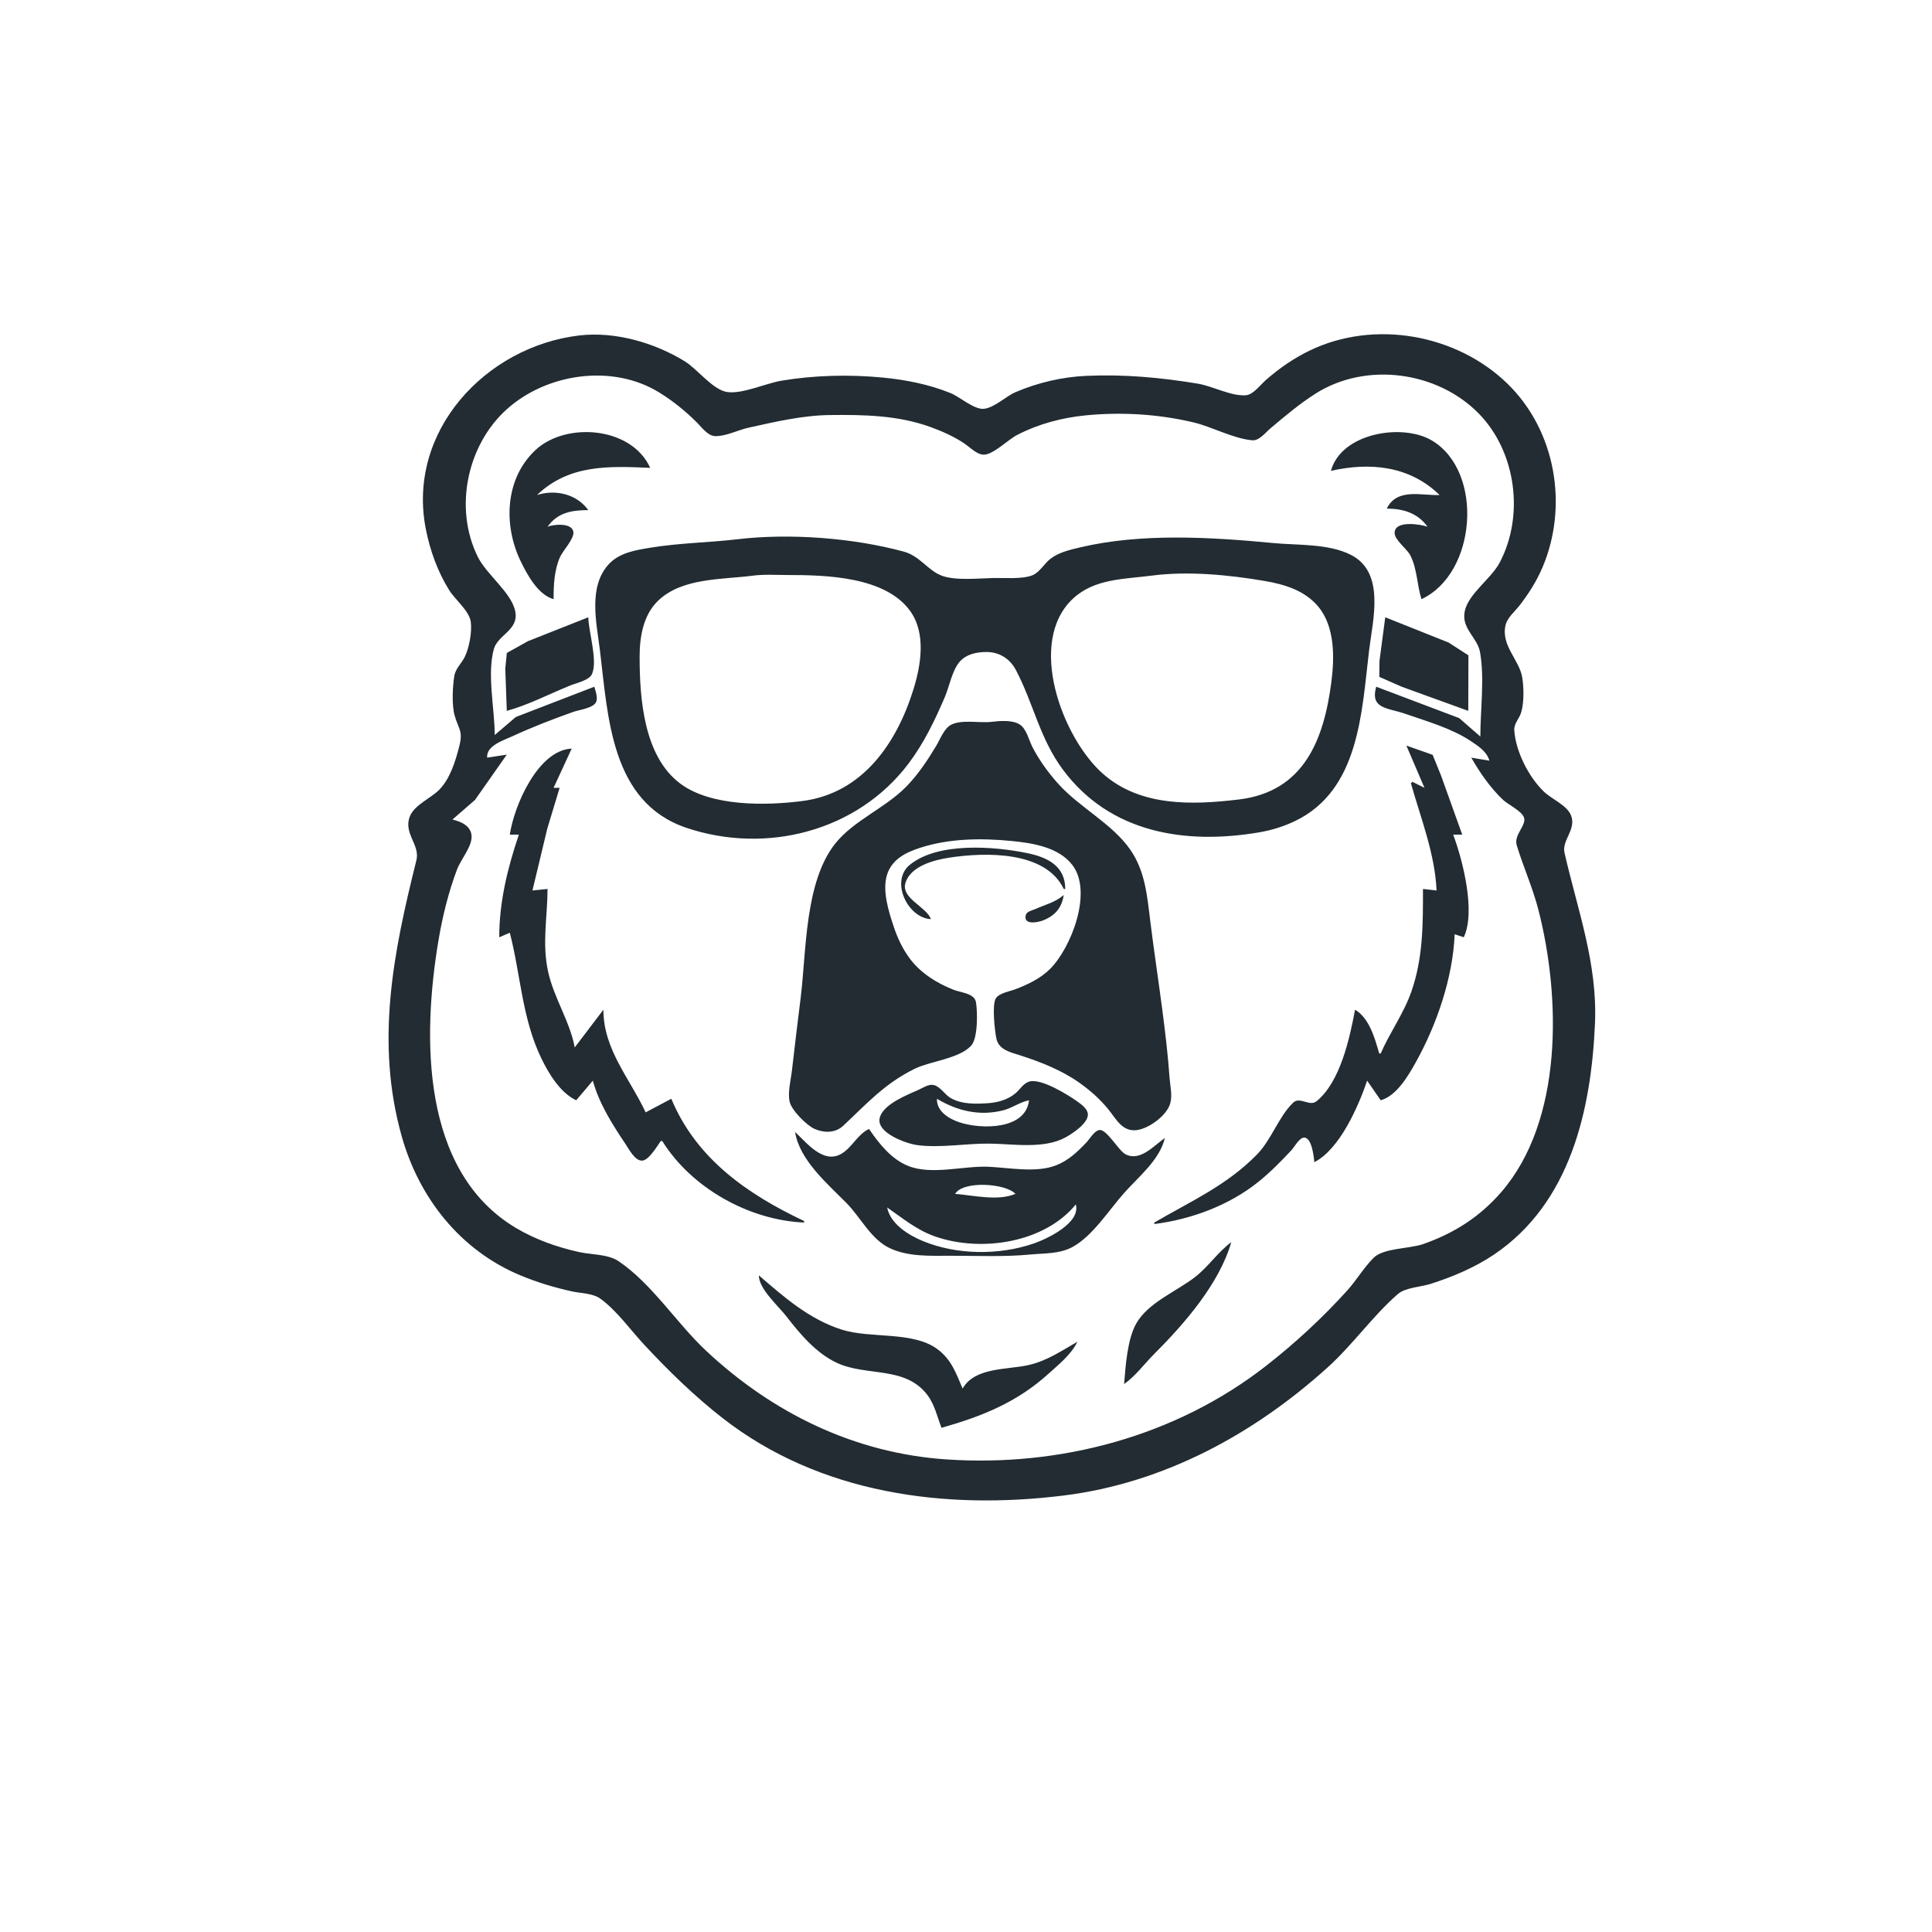 <?xml version="1.0" encoding="UTF-8" standalone="no"?>
<!-- Created with Inkscape (http://www.inkscape.org/) -->

<svg
   version="1.1"
   id="svg1"
   width="1280"
   height="1280"
   viewBox="0 0 1280 1280"
   sodipodi:docname="osoSVGAnteojos.svg"
   inkscape:version="1.3.2 (091e20e, 2023-11-25, custom)"
   xmlns:inkscape="http://www.inkscape.org/namespaces/inkscape"
   xmlns:sodipodi="http://sodipodi.sourceforge.net/DTD/sodipodi-0.dtd"
   xmlns="http://www.w3.org/2000/svg"
   xmlns:svg="http://www.w3.org/2000/svg">
  <defs
     id="defs1" />
  <sodipodi:namedview
     id="namedview1"
     pagecolor="#ffffff"
     bordercolor="#000000"
     borderopacity="0.25"
     inkscape:showpageshadow="2"
     inkscape:pageopacity="0.0"
     inkscape:pagecheckerboard="0"
     inkscape:deskcolor="#d1d1d1"
     inkscape:zoom="0.28118543"
     inkscape:cx="396.53548"
     inkscape:cy="631.25603"
     inkscape:window-width="1366"
     inkscape:window-height="705"
     inkscape:window-x="-8"
     inkscape:window-y="-8"
     inkscape:window-maximized="1"
     inkscape:current-layer="g1" />
  <g
     inkscape:groupmode="layer"
     inkscape:label="Image"
     id="g1">
    <path
       style="fill:#222c32;stroke:none"
       d="m 383.756,222.252 c 23.702,-2.798 49.943,4.8 70,17.175 8.262,5.098 18.47,18.84 28,20.297 9.931,1.518 25.812,-5.813 36,-7.511 21.899,-3.648 44.926,-4.179 67,-2.077 15.221,1.45 30.793,4.528 45,10.283 6.078,2.462 15.511,10.96 22,10.43 6.848,-0.56 14.614,-8.267 21,-11.01 14.672,-6.302 31.033,-10.134 47,-10.833 25.032,-1.096 49.369,1.093 74,5.208 9.739,1.627 21.981,8.414 31.715,7.654 4.83,-0.377 9.819,-7.167 13.286,-10.182 8.948,-7.782 18.304,-14.298 29,-19.46 42.734,-20.623 97.188,-10.845 130.911,21.911 32.133,31.213 40.569,81.175 23.239,121.83 -3.883,9.111 -9.001,17.158 -15.037,25 -2.983,3.876 -8.142,8.126 -9.354,13 -3.375,13.575 9.194,23.251 11.028,35 1.05,6.722 1.22,16.463 -0.729,23 -1.262,4.232 -4.893,7.368 -4.559,12 1.018,14.137 9.579,30.884 19.676,40.572 5.129,4.921 14.992,8.806 17.817,15.468 3.955,9.329 -6.139,16.604 -4.231,24.96 8.633,37.81 21.926,73.253 20.201,113 -2.482,57.177 -16.185,119.064 -66.961,153.251 -12.761,8.592 -27.399,14.74 -42,19.405 -6.22,1.987 -16.677,2.405 -21.575,6.662 -16.672,14.492 -29.889,33.556 -46.425,48.512 -49.028,44.343 -108.703,76.761 -175,85.014 -78.752,9.804 -161.617,-1.081 -226,-51.269 -18.579,-14.483 -35.866,-31.351 -51.91,-48.576 -9.245,-9.924 -18.079,-22.563 -29.09,-30.566 -5.011,-3.642 -13.055,-3.545 -19,-4.858 -11.607,-2.564 -23.023,-6.019 -34,-10.587 -39.697,-16.52 -67.063,-51.199 -78.572,-91.988 -17.646,-62.542 -5.596,-121.833 9.684,-183 2.576,-10.311 -8.729,-17.722 -4.37,-28.996 2.981,-7.71 13.874,-12.026 19.509,-17.749 7.281,-7.396 10.913,-19.376 13.374,-29.255 2.48,-9.953 -0.793,-11.275 -3.191,-20.004 -1.927,-7.016 -1.352,-18.82 -0.22,-25.996 0.817,-5.178 4.896,-8.452 7.064,-13 2.833,-5.943 4.777,-16.43 3.864,-23 -1.018,-7.325 -10.45,-14.745 -14.328,-21 -7.597,-12.253 -12.526,-25.889 -15.365,-40 -13.116,-65.19 39.631,-121.404 101.551,-128.714 m -56,264.714 14.005,-11.945 51.995,-20.055 c 0.765,2.956 2.702,7.703 0.933,10.57 -2.307,3.739 -11.017,4.728 -14.933,6.122 -13.522,4.812 -26.97,9.988 -40,16 -6.022,2.779 -17.763,6.345 -17,14.308 l 13,-2 -21.039,29.985 -14.961,13.015 c 5.716,1.358 12.327,4.145 12.678,11 0.352,6.858 -7.168,15.552 -9.614,22 -5.677,14.967 -9.658,31.23 -12.311,47 -10.664,63.395 -11.916,152.894 51.247,190.547 12.872,7.673 27.403,12.809 42,16.029 7.984,1.761 19.093,1.323 26,5.988 22.285,15.053 38.456,41.052 58.001,59.346 44.088,41.268 98.237,67.839 158.999,72 75.417,5.165 152.059,-15.172 212,-61.924 19.168,-14.95 37.532,-31.941 53.83,-49.986 6.149,-6.807 11.099,-15.341 17.549,-21.721 6.477,-6.408 23.853,-5.916 32.621,-8.974 20.435,-7.127 37.463,-17.916 51.711,-34.305 41.356,-47.569 39.549,-129.412 24.811,-187 -3.777,-14.76 -10.02,-28.533 -14.424,-43 -2.109,-6.927 6.952,-13.52 4.728,-18.621 -1.898,-4.352 -10.316,-8.17 -13.821,-11.468 -8.258,-7.772 -15.403,-18.079 -21.004,-27.911 l 12,2 c -1.677,-5.958 -7.046,-9.43 -12,-12.783 -12.691,-8.589 -29.592,-13.361 -44,-18.356 -11.461,-3.973 -23.157,-3.07 -19,-17.861 l 54.981,20.789 14.019,12.211 c 0,-17.589 2.909,-38.776 -0.228,-56 -1.761,-9.667 -12.48,-15.514 -10.113,-27 2.376,-11.527 17.402,-21.47 23.018,-32 16.677,-31.267 11.068,-73.661 -13.716,-98.985 -27.386,-27.984 -74.543,-34.435 -107.961,-13.319 -10.683,6.75 -20.33,14.956 -30,23.058 -3.194,2.676 -7.432,8.337 -12,7.974 -12.449,-0.989 -26.61,-8.903 -39,-11.843 -23.18,-5.501 -47.35,-6.967 -71,-4.715 -16.081,1.531 -31.614,5.667 -46,13.089 -5.796,2.99 -15.736,13.015 -22,13.005 -4.585,-0.007 -9.417,-5.119 -13,-7.515 -6.77,-4.527 -14.372,-7.899 -22,-10.695 -21.558,-7.904 -44.335,-8.319 -67,-8.049 -18.084,0.215 -36.422,4.517 -54,8.421 -6.764,1.502 -15.088,5.787 -22,5.544 -4.857,-0.171 -8.857,-5.832 -12,-8.968 -7.628,-7.613 -15.82,-14.27 -25,-19.935 -31.009,-19.135 -74.55,-12.709 -101,11.106 -26.432,23.798 -35.139,65.722 -19.191,97.829 5.845,11.767 22.258,23.603 24.782,36 2.55,12.529 -11.492,15.525 -14.158,25.015 -4.64,16.521 0.566,39.784 0.566,56.985 m 103,-177 c -27.29,-1.172 -53.597,-2.424 -75,18 12.194,-3.866 26.256,-0.76 34,10 -10.861,0 -20.293,1.564 -27,11 3.763,-1.578 15.987,-2.847 17.093,3.278 0.816,4.52 -6.894,12.528 -8.78,16.722 -3.905,8.685 -4.313,18.639 -4.313,28 -10.235,-2.873 -17.365,-16 -21.741,-25 -11.649,-23.961 -10.549,-54.845 9.78,-73.826 20.164,-18.828 63.654,-15.556 75.961,11.826 m 511,87 c -3.016,-9.537 -2.769,-19.871 -7.377,-29 -2.209,-4.375 -10.416,-10.122 -10.416,-14.895 6e-4,-8.609 17.431,-5.695 21.793,-4.105 -6.577,-9.142 -16.16,-11.97 -27,-12 6.803,-13.92 23.073,-8.502 35,-9 -19.794,-19.373 -46.183,-21.904 -72,-16 6.871,-25.247 47.528,-31.755 67,-20.07 34.483,20.691 29.57,88.016 -7,105.07 m -453,-39.714 c 34.557,-4.077 76.491,-0.889 110,8.204 10.681,2.898 15.843,12.361 25.039,15.907 8.891,3.428 24.421,1.822 33.961,1.589 7.315,-0.179 19.237,0.886 25.996,-1.728 5.068,-1.959 7.866,-7.587 12.008,-10.867 5.574,-4.414 13.202,-6.131 19.996,-7.736 40.624,-9.6 86.794,-6.748 128,-2.824 16.196,1.542 36.067,0.257 51,7.688 23.266,11.578 14.737,43.252 12.286,63.482 -4.918,40.579 -6.288,92.618 -49.285,113.11 -7.649,3.645 -15.649,6.051 -24,7.454 -48.516,8.155 -98.289,0.406 -129.522,-41.565 -15.475,-20.796 -19.498,-43.858 -31.152,-66 -3.97,-7.542 -10.907,-11.933 -19.326,-11.995 -6.713,-0.05 -14.121,1.479 -18.49,7.089 -4.66,5.984 -6.355,15.906 -9.36,22.906 -6.631,15.449 -13.853,30.509 -24.05,44 -33.937,44.899 -94.328,60.244 -147.1,42.484 -50.124,-16.869 -51.906,-73.69 -57.285,-117.484 -2.241,-18.251 -7.917,-41.845 5.613,-56.907 7.057,-7.855 17.801,-9.542 27.671,-11.174 19.261,-3.184 38.704,-3.357 58,-5.634 m 10,24.139 c -20.469,2.688 -46.941,1.248 -62.907,16.749 -9.712,9.43 -12.088,23.899 -12.093,36.826 -0.011,27.787 2.717,66.148 27,84.239 20.46,15.243 56.726,14.634 81,11.471 39.759,-5.179 62.291,-38.299 73.341,-73.711 5.032,-16.125 8.586,-37.18 -1.979,-52 -16.425,-23.041 -55.859,-24 -81.362,-24 -7.6,0 -15.455,-0.566 -23,0.424 m 264,0 c -17.998,2.363 -37.571,1.921 -51.83,15.167 -30.951,28.752 -7.193,92.331 19.834,116.12 24.77,21.803 58.977,20.726 89.996,17.004 43.024,-5.162 56.304,-39.391 61.282,-77.714 2.111,-16.257 2.441,-36.658 -8.61,-49.999 -8.917,-10.765 -22.36,-14.816 -35.671,-17.08 -23.886,-4.062 -50.835,-6.669 -75,-3.496 m -373,27.576 c 0.202,9.807 6.421,28.891 2.396,37.722 -1.849,4.055 -10.544,5.919 -14.396,7.478 -13.768,5.573 -27.668,12.88 -42,16.799 l -1,-28 1.028,-10.363 13.972,-7.801 40,-15.836 m 528,0 42,16.756 13.103,8.457 -0.103,36.787 -44,-15.95 -14.933,-6.56 0.099,-10.49 3.834,-29 m -261,69.286 c 5.438,-0.642 13.951,-1.401 18.787,1.703 4.559,2.927 6.109,10.413 8.472,15.012 4.414,8.589 10.385,16.79 16.791,23.996 14.209,15.983 35.95,26.559 48.045,44.004 9.803,14.139 11.155,30.495 13.189,47 2.427,19.697 5.433,39.32 7.997,59 1.951,14.977 3.753,29.946 4.808,45 0.385,5.489 1.972,11.536 0.477,17 -2.213,8.089 -14.352,16.982 -22.566,17.8 -9.409,0.937 -13.381,-7.566 -18.464,-13.8 -5.74,-7.041 -12.135,-12.639 -19.536,-17.856 -11.551,-8.143 -25.601,-13.661 -39,-17.95 -6.357,-2.035 -14.09,-3.598 -15.656,-11.195 -1.044,-5.064 -3.024,-22.399 -0.312,-26.58 2.271,-3.501 9.276,-4.597 12.968,-5.995 8.276,-3.134 16.623,-7.148 22.961,-13.464 13.902,-13.855 28.527,-51.143 14.646,-68.959 -9.251,-11.873 -26.506,-14.461 -40.606,-15.831 -19.75,-1.919 -40.902,-1.663 -60,4.501 -9.302,3.002 -18.423,7.356 -21.891,17.329 -3.673,10.563 0.865,24.847 4.246,35 2.486,7.465 5.869,14.66 10.569,20.999 7.237,9.761 17.943,16.387 29.076,20.797 4.692,1.859 13.869,2.326 14.852,8.248 1.077,6.491 1.316,23.755 -3.17,28.732 -7.845,8.704 -27.199,10.268 -37.682,15.472 -19.797,9.827 -31.406,22.912 -47.09,37.619 -5.2,4.877 -12.565,4.876 -18.909,2.139 -5.234,-2.258 -15.316,-12.332 -16.603,-18.024 -1.413,-6.249 0.841,-14.653 1.552,-20.981 1.797,-16.011 3.801,-32.01 5.766,-48 3.793,-30.87 2.627,-76.435 22.814,-101.985 12.164,-15.395 33.577,-23.766 47.42,-38.108 7.857,-8.14 13.864,-17.258 19.651,-26.907 2.582,-4.306 5.019,-11.143 9.585,-13.682 6.833,-3.8 19.101,-1.122 26.815,-2.032 m 275,15.714 17.411,6.14 5.6,13.86 13.988,39 h -6 c 6.294,16.683 15.098,51.172 7,68 l -6,-2 c -1.243,28.948 -11.837,59.862 -25.862,85 -5.009,8.977 -12.672,22.062 -23.138,25 l -9,-13 c -5.771,17.058 -18.17,45.479 -35,54 -0.272,-3.412 -1.667,-17.256 -7.291,-16.218 -2.951,0.545 -5.885,6.152 -7.799,8.218 -6.832,7.37 -14.079,14.697 -21.91,20.999 -19.407,15.618 -44.305,24.812 -69,28.001 v -1 c 24.241,-14.149 47.843,-24.49 67.961,-45.015 9.714,-9.911 14.457,-25.215 24.006,-34.381 4.519,-4.338 10.818,2.86 15.569,-1.015 15.758,-12.852 21.923,-41.795 25.465,-60.589 9.415,5.448 13.207,19.16 16,29 h 1 c 6.057,-14.039 15.196,-26.355 20.305,-41 7.807,-22.38 7.695,-44.649 7.695,-68 l 9,1 c -1.038,-24.184 -10.465,-47.978 -17,-71 l 1,-1 8,4 -12,-28 m -553,2 -12,26 h 4 l -8.166,27 -9.834,41 10,-1 c -0.052,18.991 -3.776,35.985 0.424,55 3.794,17.179 14.582,33.21 17.576,50 l 19,-25 c 0.017,26.383 17.428,45.382 28,68 l 17,-9 c 16.566,39.789 50.4,63.204 88,81 v 1 c -36.697,-1.576 -74.713,-23.029 -94,-54 h -1 c -2.326,3.315 -7.784,12.512 -12.089,12.963 -4.885,0.512 -8.998,-7.636 -11.241,-10.963 -8.643,-12.822 -17.55,-26.938 -21.67,-42 l -11,13 c -10.592,-4.939 -18.305,-17.777 -23.216,-28 -12.775,-26.594 -13.565,-55.1 -20.784,-83 l -7,3 c 0,-23.458 5.517,-45.881 13,-68 h -6 c 2.877,-19.478 18.81,-56.033 41,-57 m 327,93 h -1 c -12.059,-25.297 -51.851,-24.455 -76,-20.725 -10.007,1.546 -25.472,5.546 -28.886,16.725 -3.111,10.188 13.962,15.769 16.886,24 -15.496,-0.806 -27.235,-25.285 -13.895,-36.073 18.747,-15.159 55.954,-12.189 77.895,-7.642 13.457,2.789 24.957,8.605 25,23.714 m -1,4 c -1.282,8.551 -5.939,13.878 -14,16.934 -3.113,1.18 -12.857,3.22 -11.168,-3.636 0.593,-2.406 4.247,-3.069 6.169,-3.928 6.825,-3.049 13.209,-4.413 18.999,-9.371 m -22.996,123.644 c 7.739,-2.504 25.818,8.711 31.996,13.145 2.569,1.844 6.634,4.759 6.963,8.211 0.58,6.079 -10.391,13.223 -14.963,15.676 -14.402,7.728 -34.252,4.244 -50,4.034 -15.661,-0.208 -32.543,3.014 -48,1.001 -7.12,-0.928 -28.213,-8.25 -24.748,-18.71 2.904,-8.765 18.091,-14.571 25.748,-18.025 2.967,-1.339 6.57,-3.915 9.985,-3.045 4.361,1.111 7.155,6.303 11.018,8.537 7.397,4.277 16.721,4.023 24.996,3.443 6.366,-0.446 12.926,-2.326 17.91,-6.44 3.007,-2.482 5.221,-6.575 9.093,-7.827 m -61.004,11.356 c -0.355,8.3 7.917,13.296 15,15.641 13.979,4.628 43.791,5.19 46,-14.641 -6.021,1.161 -11.002,5.08 -17,6.622 -15.629,4.019 -30.501,0.504 -44,-7.622 m -45,20 c 6.575,9.665 14.752,20.058 26,24.521 15.649,6.209 36.632,-0.197 53,0.519 13.857,0.606 31.737,4.241 45,-0.966 8.056,-3.162 14.076,-8.912 19.961,-15.073 2.243,-2.348 4.993,-7.377 8.299,-8.248 4.978,-1.312 12.976,13.689 17.74,16.069 9.8,4.897 18.837,-5.923 26,-10.821 -3.491,14.561 -17.304,25.547 -26.884,36.286 -10.038,11.252 -20.821,28.476 -34.116,35.809 -8.67,4.782 -18.51,4.172 -28,5.075 -17.529,1.668 -35.38,0.83 -53,0.83 -13.247,0 -27.662,0.784 -40,-4.901 -12.703,-5.853 -19.477,-20.457 -29.004,-30.099 -12.458,-12.608 -31.117,-28.472 -33.996,-47 7.64,7.063 18.88,21.751 31,14.258 7.043,-4.354 10.397,-12.71 18,-16.258 m 57,43 c 12.337,0.974 28.265,4.952 40,0 -6.457,-6.988 -34.544,-8.92 -40,0 m 80,7 c -20.813,25.487 -62.588,31.815 -93,21.304 -12.341,-4.265 -21.502,-11.996 -32,-19.304 2.206,11.087 14.244,18.408 24,22.395 22.321,9.121 50.2,9.345 73,1.526 8.962,-3.073 31.368,-13.638 28,-25.921 m 103,25 c -7.978,27.641 -31.181,54.18 -51,74 -6.596,6.596 -12.361,14.618 -20,20 0.929,-11.749 2.142,-29.664 7.966,-40 7.867,-13.961 26.71,-21.338 39.034,-30.888 8.801,-6.82 15.142,-16.592 24,-23.112 m -313,22 c 16.841,14.51 33.323,29.075 55,35.971 19.22,6.115 47.752,0.684 64,13.419 8.847,6.934 11.77,15.793 16,25.61 8.129,-14.389 30.006,-12.343 44,-15.654 12.198,-2.886 21.327,-9.272 32,-15.346 -3.866,8.29 -12.318,15.014 -19,21.075 -21.018,19.065 -43.954,28.25 -71,35.925 -2.859,-7.466 -4.545,-15.531 -9.529,-22 -14.638,-18.998 -39.942,-11.996 -59.471,-20.9 -13.902,-6.339 -24.721,-19.275 -33.88,-31.1 -5.263,-6.795 -18.136,-18.018 -18.12,-27"
       id="path1"
       sodipodi:nodetypes="cssssssssssssssssssssssssssssssssssssssssssscccccsssccccsssssssssssssssssccsscccsssssssssssssssssssssscccccsscssccssccccsccsssssssssssssssssssssccsssssssccssssssccssccccccccccccccsssssssssssssssssssssssssssssssssssccccccccscccsssccssscccsccccccccccccsccccccccssccscccccccsscssccsssccsssssssssssccscsccsssssscsssssscscccccscssccscssccsscscscsssc" />
  </g>
</svg>
